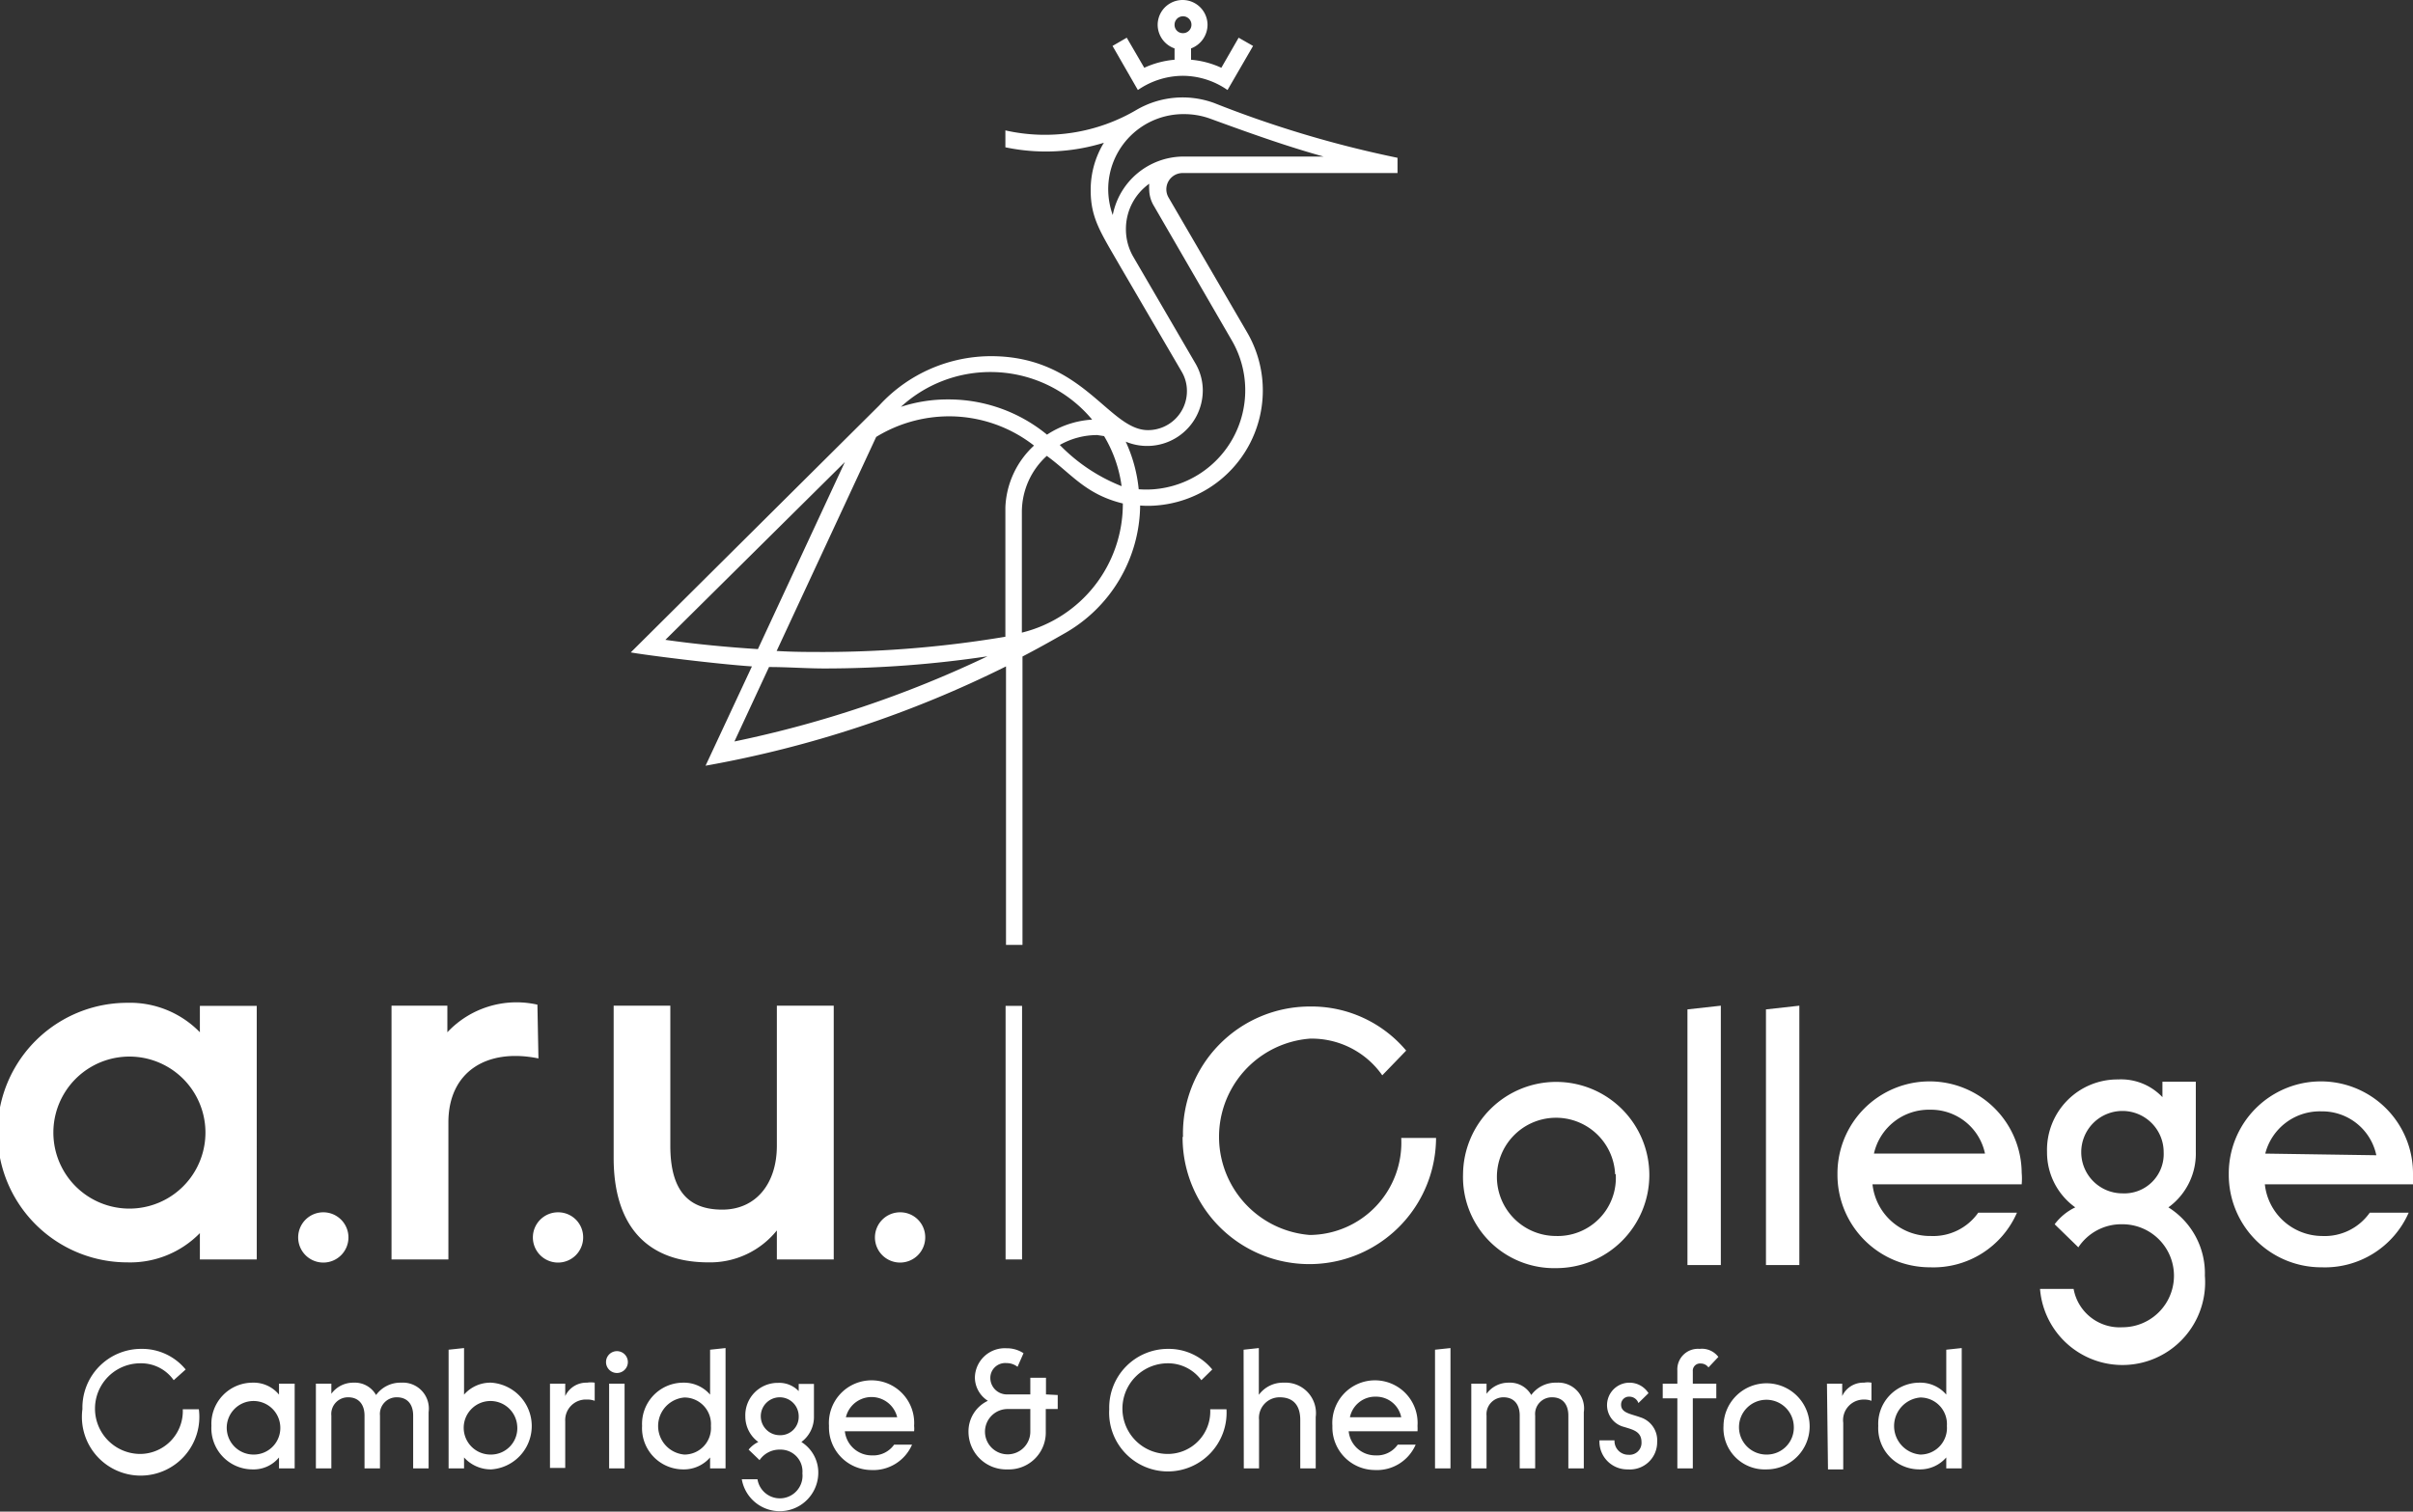 <svg xmlns="http://www.w3.org/2000/svg" viewBox="0 0 117.1 73.38"><rect x="0" y="0" width="117.1" height="73.38" fill="#333333" stroke="none"/><g id="Layer_2" data-name="Layer 2"><g id="Layer_1-2" data-name="Layer 1"><path d="M9.7,50.11a4.73,4.73,0,0,0-3.52-1.43,6.3,6.3,0,0,0,0,12.6A4.73,4.73,0,0,0,9.7,59.86v1.28h2.76V48.83H9.7ZM6.28,58.67a3.69,3.69,0,0,1,0-7.38,3.69,3.69,0,0,1,0,7.38Z" style="fill:#fff"/><path d="M37.7,55.62c0,1.82-1,3.1-2.65,3.1s-2.52-.93-2.52-3.1v-6.8H29.78v7.39c0,3.28,1.6,5.07,4.61,5.07a4.16,4.16,0,0,0,3.31-1.55v1.41h2.76V48.82H37.7Z" style="fill:#fff"/><path d="M26.08,48.77a4.6,4.6,0,0,0-4.37,1.34V48.82H19V61.14h2.76V54.49c0-2.48,1.88-3.62,4.37-3.11Z" style="fill:#fff"/><path d="M27.09,58.85a1.22,1.22,0,1,0,1.21,1.22A1.21,1.21,0,0,0,27.09,58.85Z" style="fill:#fff"/><path d="M43.7,58.85a1.22,1.22,0,1,0,1.2,1.22A1.21,1.21,0,0,0,43.7,58.85Z" style="fill:#fff"/><path d="M15.71,58.85a1.22,1.22,0,1,0,1.2,1.22A1.22,1.22,0,0,0,15.71,58.85Z" style="fill:#fff"/><path d="M48.8,48.83h.8V61.14h-.8Z" style="fill:#fff"/><path d="M57.39,8.4H67.82V7.66A53.18,53.18,0,0,1,58.92,5a4.45,4.45,0,0,0-3.76.33,8.75,8.75,0,0,1-6.37,1v.82a9.53,9.53,0,0,0,4.78-.22,4.38,4.38,0,0,0-.64,2.31c0,1.36.49,2.05,1.42,3.67l3,5.14a1.83,1.83,0,0,1,.25.93,1.89,1.89,0,0,1-1.89,1.9c-1.91,0-3.14-3.59-7.62-3.59a7.37,7.37,0,0,0-5.41,2.38l-12.07,12c.77.14,4.22.57,5.88.68l-2.25,4.82a53.84,53.84,0,0,0,14.58-4.82V45.87h.8v-14c.67-.35,1.34-.72,2-1.1a7.22,7.22,0,0,0,3.71-6.23,4.82,4.82,0,0,0,.76,0,5.6,5.6,0,0,0,4.44-8.39L56.71,9.59a.79.79,0,0,1,.68-1.19ZM53.58,21.17a6.36,6.36,0,0,1,.85,2.43,8.58,8.58,0,0,1-3-2,3.68,3.68,0,0,1,1.82-.48Zm-5.52-3.11A6.41,6.41,0,0,1,53,20.37a4.46,4.46,0,0,0-2.19.73,7.52,7.52,0,0,0-4.77-1.71,7.3,7.3,0,0,0-2.32.36A6.41,6.41,0,0,1,48.06,18.06Zm-15.77,13L41,22.43l-4.22,9.08C35.35,31.42,33.75,31.27,32.29,31.06Zm3.32,5,1.71-3.68c.91,0,1.81.07,2.71.07a53.52,53.52,0,0,0,7.89-.59A53.78,53.78,0,0,1,35.61,36Zm13.18-11.4v6.25a53.76,53.76,0,0,1-8.76.74c-.78,0-1.56,0-2.34-.05l4.83-10.39a6.79,6.79,0,0,1,3.54-1,6.7,6.7,0,0,1,4.12,1.42A4.3,4.3,0,0,0,48.79,24.62Zm.8,6.09V24.85a3.68,3.68,0,0,1,1.21-2.72C52,23,52.68,24,54.49,24.44A6.43,6.43,0,0,1,49.59,30.71ZM59.81,16.58A4.82,4.82,0,0,1,56,23.75a4.57,4.57,0,0,1-.74,0,7.17,7.17,0,0,0-.63-2.31,2.7,2.7,0,0,0,3.74-2.5A2.61,2.61,0,0,0,58,17.62h0l-3-5.15a2.65,2.65,0,0,1-.36-1.35,2.69,2.69,0,0,1,1.13-2.2,2.64,2.64,0,0,0,0,.29A1.56,1.56,0,0,0,56,10ZM54,10.44a3.77,3.77,0,0,1-.22-1.24,3.65,3.65,0,0,1,3.69-3.66,3.7,3.7,0,0,1,1.23.21c2.05.75,3.77,1.36,5.53,1.85H57.39A3.51,3.51,0,0,0,54,10.44Z" style="fill:#fff"/><path d="M57.39,3.68a3.82,3.82,0,0,1,2.18.69l1.24-2.14-.7-.4-.84,1.46A4.39,4.39,0,0,0,57.8,2.9V2.35a1.23,1.23,0,0,0,.8-1.14,1.21,1.21,0,0,0-2.42,0A1.22,1.22,0,0,0,57,2.35V2.9a4.39,4.39,0,0,0-1.47.39l-.85-1.46-.69.4,1.23,2.14A3.87,3.87,0,0,1,57.39,3.68ZM57,1.21a.41.41,0,1,1,.4.4A.4.4,0,0,1,57,1.21Z" style="fill:#fff"/><path d="M57.41,55.19a6.16,6.16,0,0,1,6.15-6.33A6,6,0,0,1,68.24,51L67.08,52.2a4.18,4.18,0,0,0-3.52-1.78,4.78,4.78,0,0,0,0,9.53A4.48,4.48,0,0,0,68,55.24h1.69a6.15,6.15,0,1,1-12.3-.05Z" style="fill:#fff"/><path d="M71,57a4.52,4.52,0,1,1,4.52,4.56A4.42,4.42,0,0,1,71,57Zm7.38,0a2.87,2.87,0,1,0-2.86,3A2.82,2.82,0,0,0,78.41,57Z" style="fill:#fff"/><path d="M81.89,49l1.62-.18V61.41H81.89Z" style="fill:#fff"/><path d="M85.7,49l1.62-.18V61.41H85.7Z" style="fill:#fff"/><path d="M89.17,57a4.47,4.47,0,1,1,8.94-.07,3.24,3.24,0,0,1,0,.56H90.87A2.81,2.81,0,0,0,93.7,60,2.67,2.67,0,0,0,96,58.87h1.88a4.42,4.42,0,0,1-4.21,2.65A4.49,4.49,0,0,1,89.17,57ZM96.33,56a2.68,2.68,0,0,0-2.67-2.13A2.73,2.73,0,0,0,90.94,56Z" style="fill:#fff"/><path d="M99,62.57h1.63A2.27,2.27,0,0,0,103,64.43a2.5,2.5,0,0,0,0-5,2.5,2.5,0,0,0-2.14,1.12l-1.15-1.12a2.71,2.71,0,0,1,1-.82,3.28,3.28,0,0,1-1.37-2.69,3.42,3.42,0,0,1,3.45-3.52,2.76,2.76,0,0,1,2.15.86v-.75h1.62v3.41a3.22,3.22,0,0,1-1.33,2.69A3.78,3.78,0,0,1,107,61.93a4,4,0,0,1-8,.64Zm6-6.64a2,2,0,1,0-2,2A1.91,1.91,0,0,0,105,55.93Z" style="fill:#fff"/><path d="M108.16,57a4.47,4.47,0,1,1,8.94-.07,3.24,3.24,0,0,1,0,.56h-7.19A2.81,2.81,0,0,0,112.69,60,2.67,2.67,0,0,0,115,58.87h1.89a4.44,4.44,0,0,1-4.22,2.65A4.49,4.49,0,0,1,108.16,57Zm7.16-.92a2.68,2.68,0,0,0-2.66-2.13A2.73,2.73,0,0,0,109.93,56Z" style="fill:#fff"/><path d="M4,68.4a2.85,2.85,0,0,1,2.85-2.92,2.73,2.73,0,0,1,2.16,1L8.43,67a1.93,1.93,0,0,0-1.62-.82,2.2,2.2,0,0,0,0,4.4,2.08,2.08,0,0,0,2.06-2.17h.78A2.85,2.85,0,1,1,4,68.4Z" style="fill:#fff"/><path d="M10.26,69.22a2,2,0,0,1,2-2.1,1.59,1.59,0,0,1,1.28.58v-.53h.76v4.11h-.76v-.53a1.59,1.59,0,0,1-1.28.58A2,2,0,0,1,10.26,69.22Zm3.34,0a1.3,1.3,0,1,0-1.29,1.39A1.29,1.29,0,0,0,13.6,69.22Z" style="fill:#fff"/><path d="M15.33,67.17h.75v.49a1.31,1.31,0,0,1,1.09-.54,1.18,1.18,0,0,1,1.08.6,1.46,1.46,0,0,1,1.22-.6,1.26,1.26,0,0,1,1.33,1.43v2.73h-.75V68.72c0-.55-.28-.89-.79-.89a.81.81,0,0,0-.82.89v2.56h-.75V68.72c0-.55-.29-.89-.79-.89a.81.81,0,0,0-.82.89v2.56h-.75Z" style="fill:#fff"/><path d="M22.52,70.75v.53h-.75V65.52l.75-.08V67.7a1.7,1.7,0,0,1,1.32-.58,2.11,2.11,0,0,1,0,4.21A1.75,1.75,0,0,1,22.52,70.75Zm2.58-1.53a1.3,1.3,0,1,0-1.3,1.39A1.28,1.28,0,0,0,25.1,69.22Z" style="fill:#fff"/><path d="M26.69,67.17h.74v.6a1.13,1.13,0,0,1,1.06-.65,1.18,1.18,0,0,1,.37,0V68a1,1,0,0,0-.38-.06A1,1,0,0,0,27.43,69v2.26h-.74Z" style="fill:#fff"/><path d="M29.41,66.1a.53.53,0,1,1,.53.55A.53.53,0,0,1,29.41,66.1Zm.15,1.07h.75v4.11h-.75Z" style="fill:#fff"/><path d="M31.16,69.22a2,2,0,0,1,2-2.1,1.67,1.67,0,0,1,1.3.58V65.52l.75-.08v5.84h-.75v-.53a1.68,1.68,0,0,1-1.3.58A2,2,0,0,1,31.16,69.22Zm3.34,0a1.29,1.29,0,0,0-1.29-1.38,1.39,1.39,0,0,0,0,2.77A1.29,1.29,0,0,0,34.5,69.22Z" style="fill:#fff"/><path d="M36,71.81h.76a1.1,1.1,0,0,0,2.18-.29,1.06,1.06,0,0,0-1.08-1.15,1.17,1.17,0,0,0-1,.51l-.53-.51A1.34,1.34,0,0,1,36.8,70a1.53,1.53,0,0,1-.63-1.24,1.57,1.57,0,0,1,1.59-1.63,1.3,1.3,0,0,1,1,.4v-.35h.74v1.58A1.51,1.51,0,0,1,38.89,70a1.75,1.75,0,0,1,.82,1.53,1.87,1.87,0,0,1-3.71.29Zm2.76-3.06a.92.92,0,1,0-.92.92A.89.89,0,0,0,38.76,68.75Z" style="fill:#fff"/><path d="M40.23,69.22a2.07,2.07,0,1,1,4.13,0,1.09,1.09,0,0,1,0,.26H41a1.31,1.31,0,0,0,1.31,1.17,1.24,1.24,0,0,0,1.08-.52h.87a2.05,2.05,0,0,1-2,1.23A2.07,2.07,0,0,1,40.23,69.22Zm3.31-.42a1.28,1.28,0,0,0-2.49,0Z" style="fill:#fff"/><path d="M51.33,67.72v.68h-.58v1.08a1.79,1.79,0,0,1-1.85,1.85A1.83,1.83,0,0,1,47,69.52,1.64,1.64,0,0,1,47.94,68a1.35,1.35,0,0,1-.63-1.12,1.45,1.45,0,0,1,1.53-1.43,1.47,1.47,0,0,1,.83.24l-.29.66a.86.86,0,0,0-.54-.18.72.72,0,0,0-.78.74.8.8,0,0,0,.8.78H50v-.81h.76v.81ZM50,68.4H48.86A1.1,1.1,0,1,0,50,69.48Z" style="fill:#fff"/><path d="M53.83,68.4a2.85,2.85,0,0,1,2.84-2.92,2.73,2.73,0,0,1,2.16,1L58.3,67a2,2,0,0,0-1.63-.82,2.2,2.2,0,0,0,0,4.4,2.06,2.06,0,0,0,2.06-2.17h.79a2.85,2.85,0,1,1-5.69,0Z" style="fill:#fff"/><path d="M60.35,65.52l.74-.08v2.27a1.45,1.45,0,0,1,1.21-.59,1.48,1.48,0,0,1,1.55,1.67v2.49H63.1V68.93c0-.69-.32-1.1-1-1.1a1,1,0,0,0-1,1.1v2.35h-.74Z" style="fill:#fff"/><path d="M64.66,69.22a2.07,2.07,0,1,1,4.13,0,2.11,2.11,0,0,1,0,.26H65.45a1.3,1.3,0,0,0,1.3,1.17,1.23,1.23,0,0,0,1.08-.52h.87a2.05,2.05,0,0,1-2,1.23A2.07,2.07,0,0,1,64.66,69.22ZM68,68.8a1.24,1.24,0,0,0-1.23-1,1.25,1.25,0,0,0-1.26,1Z" style="fill:#fff"/><path d="M69.64,65.52l.75-.08v5.84h-.75Z" style="fill:#fff"/><path d="M71.4,67.17h.74v.49a1.32,1.32,0,0,1,1.09-.54,1.18,1.18,0,0,1,1.08.6,1.46,1.46,0,0,1,1.23-.6,1.25,1.25,0,0,1,1.32,1.43v2.73h-.75V68.72c0-.55-.28-.89-.79-.89a.81.81,0,0,0-.82.89v2.56h-.75V68.72c0-.55-.28-.89-.79-.89a.82.82,0,0,0-.82.89v2.56H71.4Z" style="fill:#fff"/><path d="M77.62,69.92h.73a.67.67,0,0,0,.68.7.58.58,0,0,0,.63-.61c0-.53-.43-.61-.84-.74A1.09,1.09,0,1,1,80,67.63l-.49.48a.46.46,0,0,0-.43-.31.38.38,0,0,0-.41.39c0,.4.46.44.93.61A1.17,1.17,0,0,1,80.42,70,1.32,1.32,0,0,1,79,71.33,1.35,1.35,0,0,1,77.62,69.92Z" style="fill:#fff"/><path d="M81.4,67.88h-.71v-.71h.71v-.63a1,1,0,0,1,1.08-1.06,1,1,0,0,1,.91.39l-.48.51a.46.46,0,0,0-.38-.19.35.35,0,0,0-.38.38v.6h1.14v.71H82.15v3.4H81.4Z" style="fill:#fff"/><path d="M83.64,69.22a2.09,2.09,0,1,1,2.08,2.11A2,2,0,0,1,83.64,69.22Zm3.41,0a1.33,1.33,0,1,0-1.33,1.39A1.31,1.31,0,0,0,87.05,69.22Z" style="fill:#fff"/><path d="M88.66,67.17h.74v.6a1.12,1.12,0,0,1,1.06-.65,1,1,0,0,1,.36,0V68a1,1,0,0,0-.37-.06,1,1,0,0,0-1,1.13v2.26h-.74Z" style="fill:#fff"/><path d="M91.15,69.22a2,2,0,0,1,2-2.1,1.65,1.65,0,0,1,1.3.58V65.52l.75-.08v5.84h-.75v-.53a1.68,1.68,0,0,1-1.3.58A2,2,0,0,1,91.15,69.22Zm3.33,0a1.29,1.29,0,0,0-1.29-1.38,1.39,1.39,0,0,0,0,2.77A1.29,1.29,0,0,0,94.48,69.22Z" style="fill:#fff"/></g></g></svg>